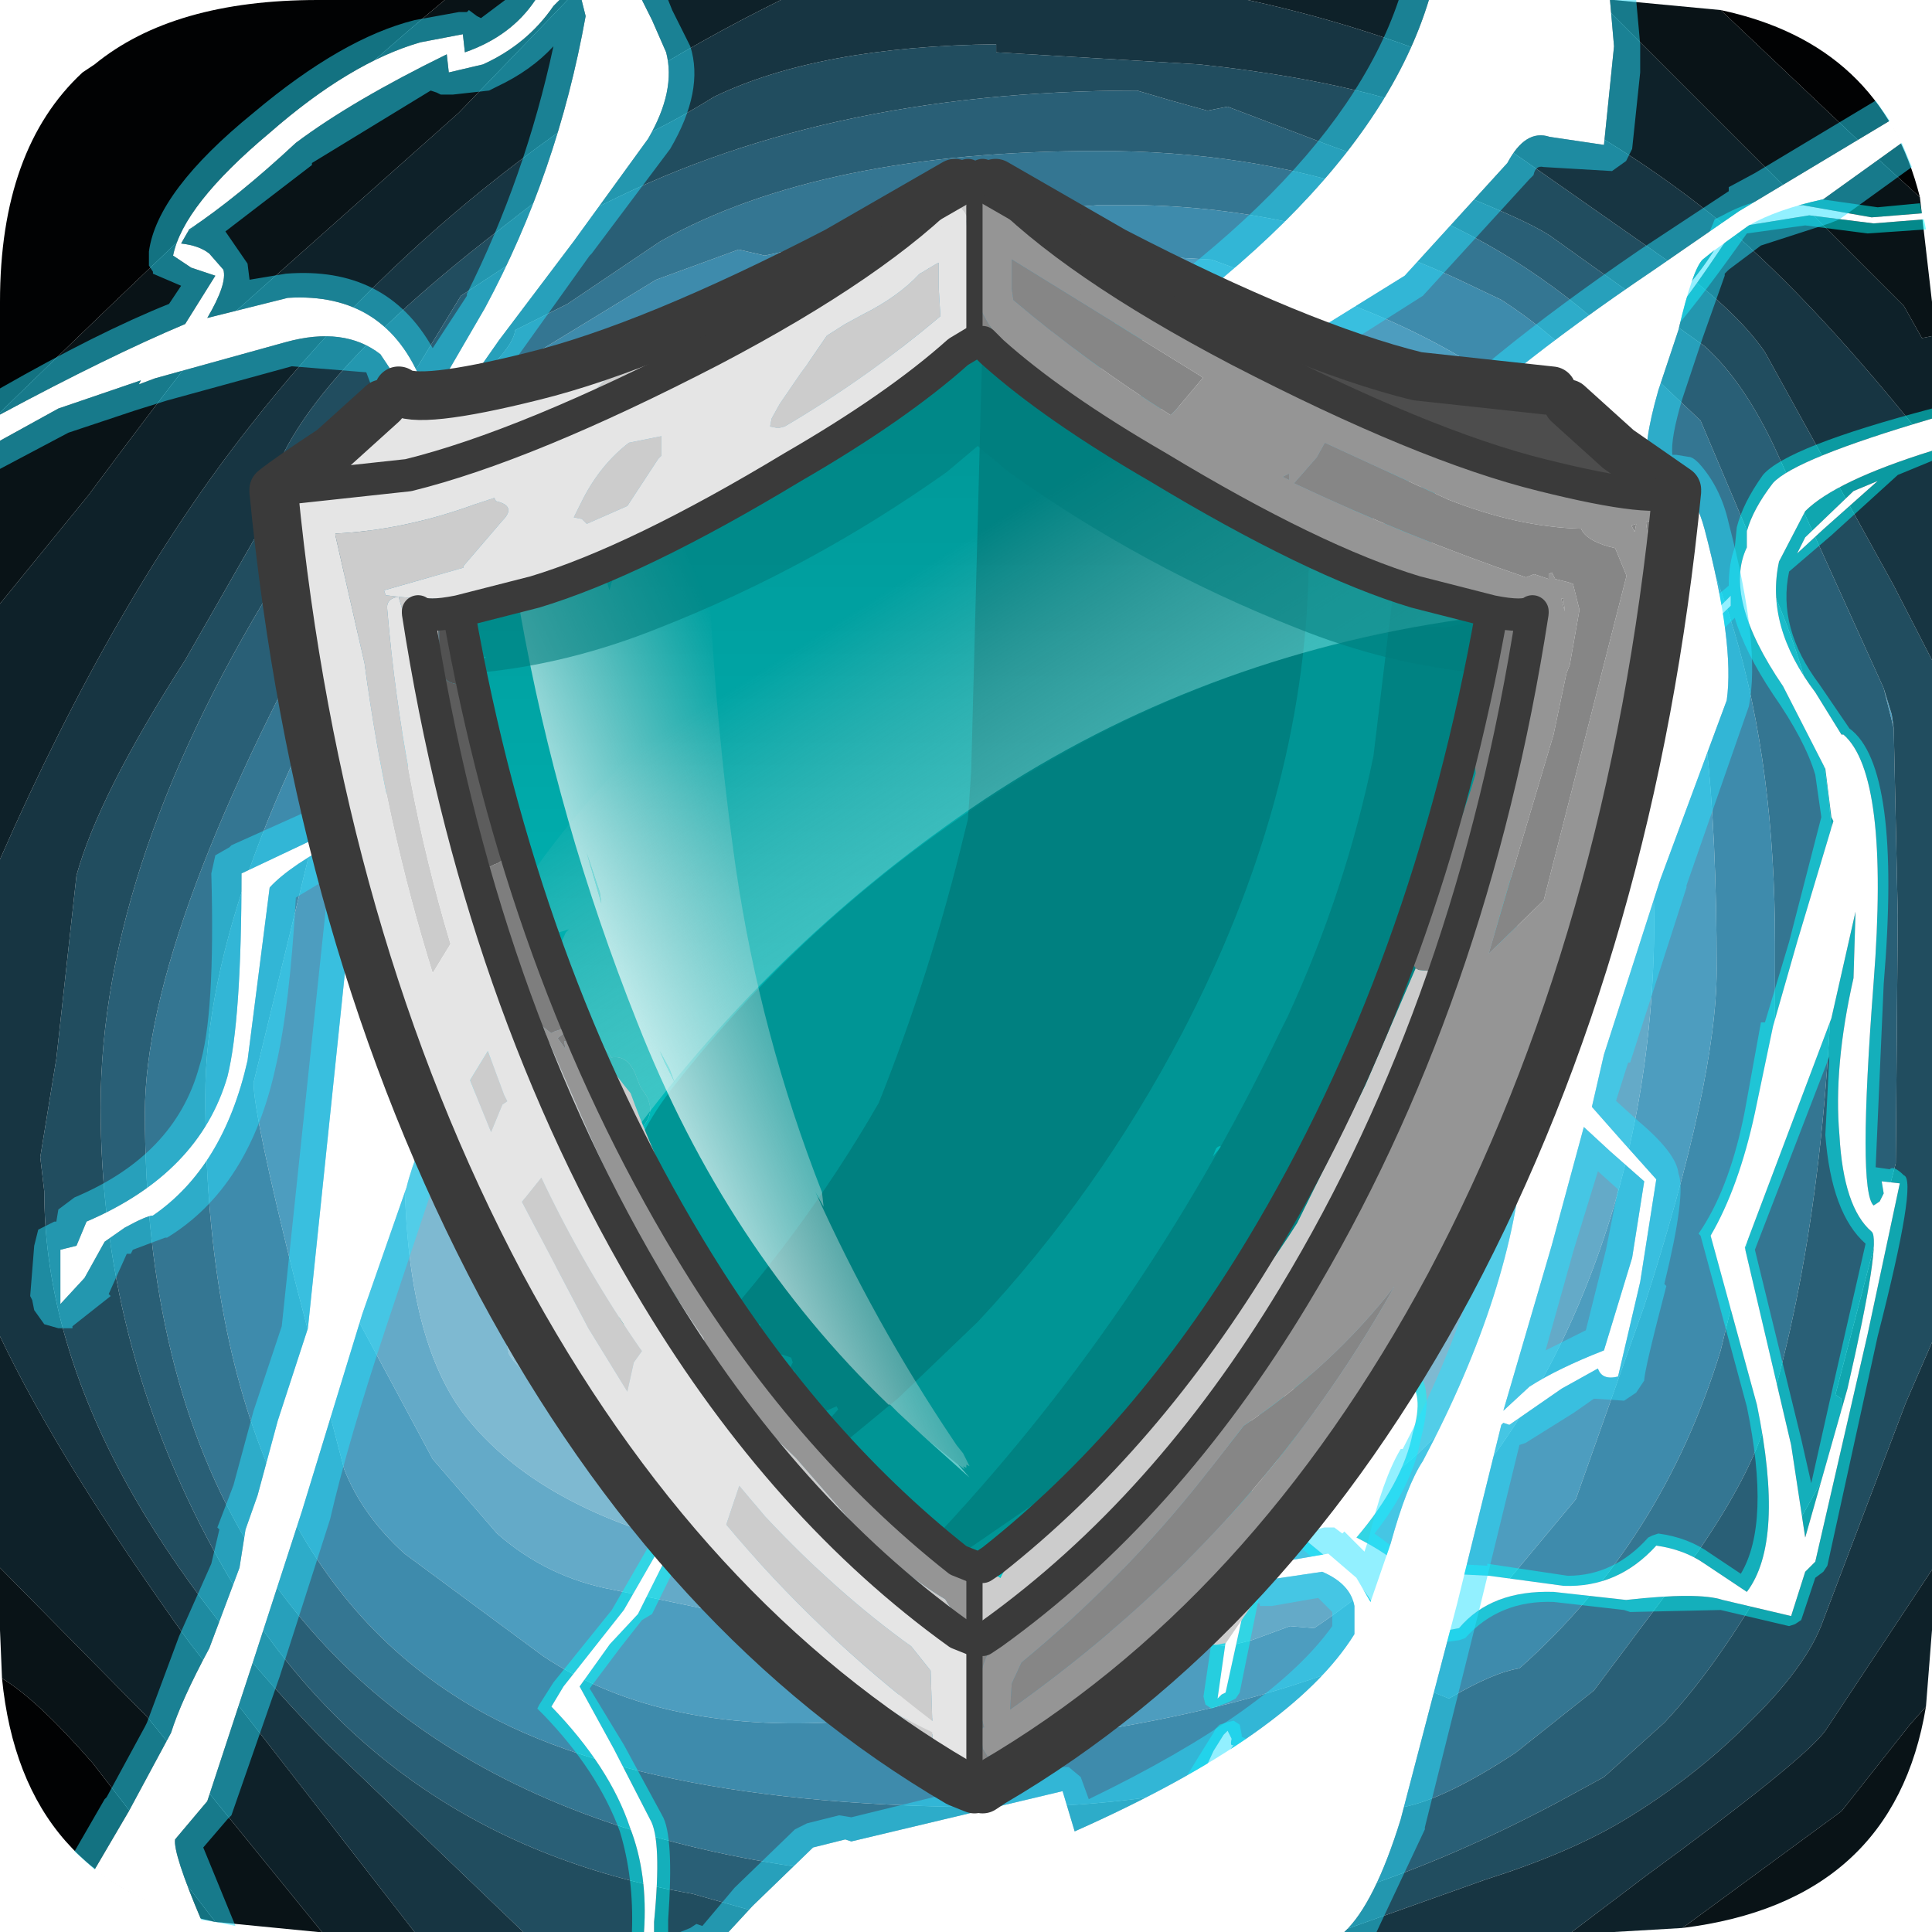 <?xml version="1.0" encoding="UTF-8" standalone="no"?>
<svg xmlns:ffdec="https://www.free-decompiler.com/flash" xmlns:xlink="http://www.w3.org/1999/xlink" ffdec:objectType="frame" height="48.0px" width="48.0px" xmlns="http://www.w3.org/2000/svg">
  <g transform="matrix(1.0, 0.0, 0.0, 1.0, 0.0, 0.0)">
    <filter id="filter0">
      <feColorMatrix in="SourceGraphic" result="filterResult0" type="matrix" values="1.519 -0.192 -0.327 0.0 0.012 -0.249 1.221 0.028 0.0 0.012 0.023 -0.612 1.588 0.0 0.012 0.0 0.0 0.0 1.0 0.0"/>
    </filter>
    <use ffdec:characterId="591" filter="url(#filter0)" height="48.0" transform="matrix(1.0, 0.0, 0.0, 1.0, 0.0, 0.0)" width="48.0" xlink:href="#sprite0"/>
    <use ffdec:characterId="592" height="48.0" transform="matrix(1.0, 0.0, 0.0, 1.0, 0.0, 0.0)" width="48.0" xlink:href="#shape1"/>
    <filter id="filter1">
      <feColorMatrix in="SourceGraphic" result="filterResult1" type="matrix" values="-0.145 3.045 -1.9 0.0 0.137 -0.04 0.302 0.739 0.0 0.137 1.986 -0.071 -0.915 0.0 0.137 0.0 0.0 0.0 1.0 0.0"/>
      <feColorMatrix in="filterResult1" result="filterResult2" type="matrix" values="0 0 0 0 1.0,0 0 0 0 1.0,0 0 0 0 1.0,0 0 0 1 0"/>
      <feConvolveMatrix divisor="16.0" in="filterResult2" kernelMatrix="1 1 1 1 1 1 1 1 1 1 1 1 1 1 1 1" order="4 4" result="filterResult3"/>
      <feComposite in="filterResult1" in2="filterResult3" operator="over" result="filterResult4"/>
    </filter>
    <use ffdec:characterId="594" filter="url(#filter1)" height="51.0" transform="matrix(0.806, 0.0, 0.0, 0.806, 6.196, 3.947)" width="44.75" xlink:href="#sprite1"/>
  </g>
  <defs>
    <g id="sprite0" transform="matrix(1.0, 0.0, 0.0, 1.0, 0.0, 0.0)">
      <use ffdec:characterId="590" height="48.0" transform="matrix(1.0, 0.0, 0.0, 1.0, 0.0, 0.0)" width="48.0" xlink:href="#shape0"/>
    </g>
    <g id="shape0" transform="matrix(1.0, 0.0, 0.0, 1.0, 0.0, 0.0)">
      <path d="M46.8 17.1 L47.0 17.75 47.05 18.1 46.8 17.1" fill="#4f9fc1" fill-rule="evenodd" stroke="none"/>
      <path d="M38.15 23.0 L38.15 24.05 38.0 25.0 38.15 23.0 M36.1 31.45 L36.1 31.55 35.95 31.8 35.95 31.7 36.1 31.45 M26.0 37.6 L23.05 37.8 21.75 37.75 21.95 37.5 26.9 36.7 27.2 36.7 25.9 37.3 26.0 37.6 M13.7 34.8 L12.75 33.8 12.75 33.25 13.7 34.8" fill="#8ec2d7" fill-rule="evenodd" stroke="none"/>
      <path d="M28.95 13.1 L21.8 13.75 24.4 13.05 Q26.45 12.5 28.95 13.1 M18.45 15.25 Q17.05 16.5 16.3 17.5 L15.8 19.05 14.7 21.25 14.45 22.1 Q14.3 22.7 14.3 24.9 14.3 27.35 16.25 30.65 18.0 33.7 20.75 34.95 L24.35 35.05 Q26.5 35.05 28.7 34.05 L30.85 33.0 30.95 33.0 Q27.3 36.25 21.05 36.25 L20.15 36.25 Q15.9 33.7 14.6 32.45 13.3 31.2 12.75 28.6 L12.75 25.0 Q13.75 20.7 15.1 18.45 16.25 16.55 18.45 15.25 M34.8 26.65 Q35.35 24.65 35.5 22.7 L35.5 22.3 35.4 19.6 33.65 15.9 32.3 14.35 33.75 14.9 Q35.05 15.5 35.45 17.7 L35.6 20.9 Q35.6 24.0 34.8 26.65 M29.65 15.15 L29.75 14.9 Q32.2 16.6 33.1 18.55 33.75 20.0 33.75 22.2 L33.6 24.25 Q33.3 26.45 32.6 28.25 30.45 33.9 25.0 33.9 L24.0 33.85 24.15 33.85 Q27.45 33.85 30.4 30.65 33.6 27.25 33.6 22.8 33.6 18.2 30.75 15.9 30.25 15.45 29.65 15.15 M35.95 31.8 L35.9 31.8 35.95 31.7 35.95 31.8 M27.2 36.7 L26.9 36.7 27.85 36.35 27.2 36.7" fill="#afd3e2" fill-rule="evenodd" stroke="none"/>
      <path d="M25.55 16.65 Q26.9 16.65 27.75 17.2 L28.5 17.65 29.6 18.85 Q31.0 20.85 31.0 22.9 L29.95 27.0 Q29.3 28.4 28.35 29.3 L27.25 30.1 Q25.85 30.9 24.05 30.9 20.2 30.9 18.55 27.6 17.65 25.7 17.65 23.6 17.65 21.6 18.05 20.5 20.1 16.65 25.55 16.65" fill="#d8eaf1" fill-rule="evenodd" stroke="none"/>
      <path d="M29.65 15.15 Q30.25 15.45 30.75 15.9 33.6 18.2 33.6 22.8 33.6 27.25 30.4 30.65 27.45 33.85 24.15 33.85 L24.0 33.85 23.7 33.85 22.8 33.85 Q18.1 33.85 16.25 29.6 15.25 27.4 15.25 24.8 15.25 23.2 15.65 21.75 L15.5 21.45 15.5 21.0 Q15.5 18.2 18.35 16.2 21.0 14.25 24.55 14.1 27.5 13.95 29.65 15.15 M25.55 16.65 Q20.1 16.65 18.05 20.5 17.65 21.6 17.65 23.6 17.65 25.7 18.55 27.6 20.2 30.9 24.05 30.9 25.85 30.9 27.25 30.1 L28.35 29.3 Q29.3 28.4 29.95 27.0 L31.0 22.9 Q31.0 20.85 29.6 18.85 L28.5 17.65 27.75 17.2 Q26.9 16.65 25.55 16.65" fill="#c4dfea" fill-rule="evenodd" stroke="none"/>
      <path d="M28.95 13.1 L29.3 13.2 32.3 14.35 33.65 15.9 35.4 19.6 35.5 22.3 35.5 22.7 Q35.35 24.65 34.8 26.65 L33.75 29.25 Q32.6 31.5 30.95 33.0 L30.85 33.0 28.7 34.05 Q26.5 35.05 24.35 35.05 L20.75 34.95 Q18.0 33.7 16.25 30.65 14.3 27.35 14.3 24.9 14.3 22.7 14.45 22.1 L14.7 21.25 15.8 19.05 16.3 17.5 Q17.05 16.5 18.45 15.25 19.9 14.4 21.8 13.75 L28.95 13.1 M24.0 33.85 L25.0 33.9 Q30.45 33.9 32.6 28.25 33.3 26.45 33.6 24.25 L33.75 22.2 Q33.75 20.0 33.1 18.55 32.2 16.6 29.75 14.9 L29.65 15.15 Q27.5 13.95 24.55 14.1 21.0 14.25 18.35 16.2 15.5 18.2 15.5 21.0 L15.5 21.45 15.65 21.75 Q15.25 23.2 15.25 24.8 15.25 27.4 16.25 29.6 18.1 33.85 22.8 33.85 L23.7 33.85 24.0 33.85" fill="#b3d5e3" fill-rule="evenodd" stroke="none"/>
      <path d="M32.3 14.35 L29.3 13.2 28.95 13.1 Q26.45 12.5 24.4 13.05 L21.8 13.75 Q19.9 14.4 18.45 15.25 16.25 16.55 15.1 18.45 13.75 20.7 12.75 25.0 L12.75 28.6 Q13.3 31.2 14.6 32.45 15.9 33.7 20.15 36.25 L21.05 36.25 Q27.3 36.25 30.95 33.0 32.6 31.5 33.75 29.25 L34.8 26.65 Q35.6 24.0 35.6 20.9 L35.45 17.7 Q35.05 15.5 33.75 14.9 L32.3 14.35 M38.15 23.0 L38.0 25.0 36.05 31.3 36.1 31.45 35.95 31.7 35.9 31.8 34.5 33.45 Q31.2 36.9 26.0 37.6 L25.9 37.3 27.2 36.7 27.85 36.35 26.9 36.7 21.95 37.5 21.75 37.75 Q16.6 37.45 13.7 34.8 L12.75 33.25 12.75 33.8 12.65 33.65 11.85 30.1 11.25 27.25 11.35 27.1 Q11.55 20.8 14.55 16.45 18.35 11.0 25.45 11.0 34.0 11.0 36.85 16.55 38.0 18.8 38.15 23.0" fill="#95c5d9" fill-rule="evenodd" stroke="none"/>
      <path d="M38.0 25.0 L38.15 24.05 38.15 23.0 Q38.0 18.8 36.85 16.55 34.0 11.0 25.45 11.0 18.35 11.0 14.55 16.45 11.55 20.8 11.35 27.1 L11.25 27.25 11.85 30.1 12.65 33.65 12.75 33.8 13.7 34.8 Q16.6 37.45 21.75 37.75 L23.05 37.8 26.0 37.6 Q31.2 36.9 34.5 33.45 L35.9 31.8 35.95 31.8 36.1 31.55 36.1 31.45 36.05 31.3 38.0 25.0 M36.95 13.55 Q39.75 16.8 39.75 22.8 39.75 24.35 38.9 27.05 L37.75 31.3 Q36.95 35.8 32.8 37.7 29.7 39.15 24.4 39.15 14.6 39.15 11.5 35.1 10.05 33.15 10.05 28.9 10.05 24.65 11.65 19.6 13.7 13.2 17.05 11.6 31.55 7.3 36.95 13.55" fill="#7eb9d1" fill-rule="evenodd" stroke="none"/>
      <path d="M41.0 19.1 L41.1 22.8 Q41.1 27.8 39.35 32.1 37.2 37.4 32.65 40.45 L32.05 40.4 31.1 40.75 30.5 40.9 28.05 40.6 26.3 40.4 Q23.45 40.4 22.3 40.95 L19.55 40.4 15.25 39.5 Q13.6 39.2 12.35 38.1 L10.75 36.25 8.95 32.9 Q8.6 31.8 8.6 31.35 8.6 30.25 9.7 24.45 L10.75 18.75 Q10.85 17.5 11.95 15.55 L14.05 12.3 Q15.75 9.85 19.0 9.25 25.65 7.9 30.35 8.25 L31.6 8.35 Q32.5 9.0 35.0 10.15 37.5 11.3 38.8 12.7 L39.95 14.55 40.0 14.75 41.0 19.1 M36.95 13.55 Q31.55 7.3 17.05 11.6 13.7 13.2 11.65 19.6 10.05 24.65 10.05 28.9 10.05 33.15 11.5 35.1 14.6 39.15 24.4 39.15 29.7 39.15 32.8 37.7 36.95 35.8 37.75 31.3 L38.9 27.05 Q39.75 24.35 39.75 22.8 39.75 16.8 36.95 13.55" fill="#64aac8" fill-rule="evenodd" stroke="none"/>
      <path d="M41.0 19.1 L40.0 14.75 39.95 14.55 38.8 12.7 Q37.5 11.3 35.0 10.15 32.5 9.0 31.6 8.35 L30.35 8.25 Q25.65 7.9 19.0 9.25 15.75 9.85 14.05 12.3 L11.95 15.55 Q10.85 17.5 10.75 18.75 L9.7 24.45 Q8.6 30.25 8.6 31.35 8.6 31.8 8.95 32.9 L10.75 36.25 12.35 38.1 Q13.6 39.2 15.25 39.5 L19.55 40.4 22.3 40.95 Q23.45 40.4 26.3 40.4 L28.05 40.6 30.5 40.9 31.1 40.75 32.05 40.4 32.65 40.45 Q37.2 37.4 39.35 32.1 41.1 27.8 41.1 22.8 L41.0 19.1 M41.6 14.8 Q42.65 17.4 42.65 24.1 42.65 26.85 40.85 32.45 L39.15 37.25 37.4 39.35 Q33.8 41.9 27.55 42.95 L24.6 43.3 23.85 42.75 Q23.3 42.6 21.3 42.75 16.5 43.15 13.5 41.15 L10.05 38.6 Q9.0 37.65 8.55 36.5 L7.35 31.9 Q6.3 27.7 6.3 26.9 L7.7 21.15 8.65 17.85 9.5 16.45 12.0 12.3 Q16.7 6.25 26.6 6.25 L30.1 6.45 30.65 6.65 Q39.15 8.8 41.6 14.8" fill="#4d9dbf" fill-rule="evenodd" stroke="none"/>
      <path d="M41.6 14.8 Q39.15 8.8 30.65 6.65 L30.1 6.45 26.6 6.25 Q16.7 6.25 12.0 12.3 L9.5 16.45 8.65 17.85 7.7 21.15 6.3 26.9 Q6.3 27.7 7.35 31.9 L8.55 36.5 Q9.0 37.65 10.05 38.6 L13.5 41.15 Q16.5 43.15 21.3 42.75 23.3 42.6 23.85 42.75 L24.6 43.3 27.55 42.95 Q33.8 41.9 37.4 39.35 L39.15 37.25 40.85 32.45 Q42.65 26.85 42.65 24.1 42.65 17.4 41.6 14.8 M44.1 28.0 L42.75 33.55 Q41.3 38.3 37.75 41.45 37.1 41.55 36.0 42.2 L35.5 42.0 Q34.7 42.75 33.0 43.45 29.6 44.9 24.8 44.9 15.5 44.9 11.25 42.1 5.1 38.1 5.1 27.25 5.1 21.9 10.0 13.9 12.1 10.45 13.35 8.75 L16.3 6.95 18.35 6.2 19.0 6.35 21.85 5.75 26.6 5.15 27.25 5.1 27.9 5.1 28.1 5.1 28.3 5.1 28.45 5.1 Q32.5 5.2 36.25 6.95 L37.3 7.45 Q38.85 8.45 40.05 9.9 44.1 14.7 44.1 23.45 L44.1 28.0" fill="#3e8bac" fill-rule="evenodd" stroke="none"/>
      <path d="M42.25 10.45 L43.9 14.35 Q45.55 17.95 45.55 22.0 45.55 29.7 43.9 35.25 43.5 36.65 42.15 38.6 L39.6 42.0 37.65 43.55 Q35.9 44.7 34.85 44.9 L34.3 45.05 Q34.05 44.8 33.65 44.8 L33.0 45.25 26.8 46.25 25.4 46.75 25.2 46.75 25.0 46.75 24.65 46.75 23.05 46.7 Q10.95 46.05 6.25 38.5 3.6 34.2 3.6 27.65 3.6 23.05 8.7 14.0 L10.95 10.2 11.5 9.75 Q12.75 8.7 12.8 8.2 L14.1 7.55 16.4 6.0 Q20.4 3.75 27.3 3.75 34.65 3.75 39.5 7.85 L42.25 10.45 M44.1 28.0 L44.1 23.45 Q44.1 14.7 40.05 9.9 38.85 8.45 37.3 7.45 L36.25 6.95 Q32.5 5.2 28.45 5.1 L28.3 5.1 28.1 5.1 27.9 5.1 27.25 5.1 26.6 5.15 21.85 5.75 19.0 6.35 18.35 6.2 16.3 6.95 13.35 8.75 Q12.1 10.45 10.0 13.9 5.1 21.9 5.1 27.25 5.1 38.1 11.25 42.1 15.5 44.9 24.8 44.9 29.6 44.9 33.0 43.45 34.7 42.75 35.5 42.0 L36.0 42.2 Q37.1 41.55 37.75 41.45 41.3 38.3 42.75 33.55 L44.1 28.0" fill="#347692" fill-rule="evenodd" stroke="none"/>
      <path d="M42.25 10.45 L39.5 7.85 Q34.65 3.75 27.3 3.75 20.4 3.75 16.4 6.0 L14.1 7.55 12.8 8.2 Q12.75 8.7 11.5 9.75 L10.95 10.2 8.7 14.0 Q3.6 23.05 3.6 27.65 3.6 34.2 6.25 38.5 10.95 46.05 23.05 46.7 L24.65 46.75 25.0 46.75 25.2 46.75 25.4 46.75 26.8 46.25 33.0 45.25 33.65 44.8 Q34.05 44.8 34.3 45.05 L34.85 44.9 Q35.9 44.7 37.65 43.55 L39.6 42.0 42.15 38.6 Q43.5 36.65 43.9 35.25 45.55 29.7 45.55 22.0 45.55 17.95 43.9 14.35 L42.25 10.45 M22.15 48.0 L22.1 47.95 19.15 47.6 17.2 47.05 Q9.15 45.65 5.3 38.5 2.5 33.35 2.5 27.5 2.5 21.35 7.1 14.05 L10.2 9.4 11.45 7.35 14.65 5.25 Q20.35 2.25 28.25 2.25 L29.1 2.5 30.0 2.75 30.5 2.65 33.0 3.6 Q37.5 5.2 38.5 5.85 L42.35 8.6 Q43.35 9.5 44.15 11.25 L46.8 17.1 47.05 18.1 47.15 22.75 47.1 28.9 45.6 34.65 45.75 34.75 45.75 35.3 45.65 36.1 44.3 38.5 Q42.85 41.2 41.35 42.8 L39.85 44.15 38.75 44.75 Q33.6 47.5 28.95 48.0 L22.15 48.0 M21.5 47.5 L21.75 47.5 21.5 47.4 21.5 47.5" fill="#295f76" fill-rule="evenodd" stroke="none"/>
      <path d="M46.8 17.1 L44.15 11.25 Q43.35 9.5 42.35 8.6 L38.5 5.85 Q37.5 5.2 33.0 3.6 L30.5 2.65 30.0 2.75 29.1 2.5 28.25 2.25 Q20.35 2.25 14.65 5.25 L11.45 7.35 10.2 9.4 7.1 14.05 Q2.5 21.35 2.5 27.5 2.5 33.35 5.3 38.5 9.15 45.65 17.2 47.05 L19.15 47.6 22.1 47.95 22.15 48.0 13.0 48.0 8.1 43.3 Q1.1 36.15 1.1 29.6 L1.0 28.75 1.4 26.3 1.9 21.75 Q2.45 19.75 4.6 16.4 L6.6 12.9 Q6.6 10.2 12.35 5.75 L15.05 3.65 Q15.8 3.6 17.75 2.4 20.35 1.15 24.75 1.1 L24.75 1.3 29.8 1.6 Q35.35 2.2 37.75 3.9 L41.25 6.35 Q43.1 7.65 43.85 8.75 L47.05 14.55 48.0 16.4 48.0 33.35 47.35 34.85 45.3 40.25 Q44.9 41.4 43.4 42.85 42.05 44.2 40.3 45.25 38.95 46.05 36.9 46.7 L33.25 48.0 28.95 48.0 Q33.6 47.5 38.75 44.75 L39.85 44.15 41.35 42.8 Q42.85 41.2 44.3 38.5 L45.65 36.1 45.75 35.3 45.75 34.75 45.6 34.65 47.1 28.9 47.15 22.75 47.05 18.1 47.0 17.75 46.8 17.1 M21.5 47.5 L21.5 47.4 21.75 47.5 21.5 47.5" fill="#214d5f" fill-rule="evenodd" stroke="none"/>
      <path d="M33.25 48.0 L36.9 46.7 Q38.95 46.05 40.3 45.25 42.05 44.2 43.4 42.85 44.9 41.4 45.3 40.25 L47.35 34.85 48.0 33.35 48.0 39.0 45.35 43.0 Q44.8 43.75 40.9 46.6 L39.05 48.0 33.25 48.0 M48.0 16.4 L47.05 14.55 43.85 8.75 Q43.1 7.65 41.25 6.35 L37.75 3.9 Q35.35 2.2 29.8 1.6 L24.75 1.3 24.75 1.1 Q20.35 1.15 17.75 2.4 15.8 3.6 15.05 3.65 L12.35 5.75 Q6.6 10.2 6.6 12.9 L4.6 16.4 Q2.45 19.75 1.9 21.75 L1.4 26.3 1.0 28.75 1.1 29.6 Q1.1 36.15 8.1 43.3 L13.0 48.0 10.3 48.0 4.7 40.8 Q1.5 36.35 0.0 33.2 L0.0 21.35 Q2.85 14.85 6.2 10.6 11.4 3.95 19.4 0.0 L31.0 0.0 Q37.9 1.5 42.85 5.6 45.15 7.55 48.0 11.15 L48.0 16.4" fill="#173542" fill-rule="evenodd" stroke="none"/>
      <path d="M39.7 0.0 L47.3 7.6 47.75 8.4 48.0 8.35 48.0 11.15 Q45.15 7.55 42.85 5.6 37.9 1.5 31.0 0.0 L39.7 0.0 M19.4 0.0 Q11.4 3.95 6.2 10.6 2.85 14.85 0.0 21.35 L0.0 15.0 2.2 12.3 Q5.1 8.4 5.5 8.05 L11.4 2.8 14.1 0.0 19.4 0.0 M0.0 33.2 Q1.5 36.35 4.7 40.8 L10.3 48.0 8.0 48.0 3.65 42.65 0.0 38.95 0.0 33.2 M48.0 39.0 L48.0 40.5 47.85 42.4 47.45 42.85 45.75 45.0 41.8 47.9 40.1 48.0 39.05 48.0 40.9 46.6 Q44.8 43.75 45.35 43.0 L48.0 39.0" fill="#0e2129" fill-rule="evenodd" stroke="none"/>
      <path d="M42.75 0.25 L46.55 3.85 47.7 4.9 48.0 7.5 48.0 8.35 47.75 8.4 47.3 7.6 39.7 0.0 40.1 0.0 42.75 0.25 M41.8 47.9 L45.75 45.0 47.45 42.85 47.85 42.4 Q47.05 47.25 41.8 47.9 M14.1 0.0 L11.4 2.8 5.5 8.05 Q5.1 8.4 2.2 12.3 L0.0 15.0 0.0 10.25 Q7.6 2.85 11.05 0.0 L14.1 0.0 M0.05 41.7 L0.0 40.5 0.0 38.95 3.65 42.65 8.0 48.0 7.9 48.0 5.35 47.75 2.3 43.8 Q0.9 42.2 0.05 41.7" fill="#091317" fill-rule="evenodd" stroke="none"/>
      <path d="M47.7 4.9 L46.55 3.85 42.75 0.25 Q46.75 1.1 47.7 4.9 M11.05 0.0 Q7.6 2.85 0.0 10.25 L0.0 7.5 Q0.0 3.7 2.05 1.8 L2.35 1.6 Q4.3 0.0 7.9 0.0 L11.05 0.0 M0.05 41.7 Q0.9 42.2 2.3 43.8 L5.35 47.75 Q0.55 46.75 0.05 41.7" fill="#010203" fill-rule="evenodd" stroke="none"/>
    </g>
    <g id="shape1" transform="matrix(1.0, 0.0, 0.0, 1.0, 0.0, 0.0)">
      <path d="M47.8 5.45 L47.85 5.7 46.4 5.8 44.85 5.6 43.4 5.8 Q41.25 8.85 40.4 9.35 L40.25 9.4 Q39.75 9.5 39.2 10.1 36.95 12.35 35.05 13.2 L34.85 13.3 34.7 13.15 34.65 13.0 34.75 12.7 34.85 12.55 39.0 9.5 Q42.0 7.1 42.6 5.45 L42.7 5.4 42.8 5.35 Q43.8 4.8 44.9 4.9 L46.65 5.15 47.7 5.05 47.75 5.3 46.5 5.4 44.8 5.1 Q43.85 5.05 42.95 5.5 42.3 7.2 39.2 9.65 L35.1 12.7 35.0 13.0 Q36.75 12.2 38.95 10.05 39.65 9.3 40.25 9.2 41.1 8.7 43.1 5.65 L44.95 5.35 46.55 5.55 47.8 5.45 M48.0 11.2 L48.0 11.45 47.15 11.8 45.5 13.3 44.45 14.2 Q44.15 15.6 45.2 17.0 L45.95 18.1 Q47.25 19.05 46.8 24.45 L46.6 29.0 46.95 29.05 Q47.05 28.95 47.3 29.2 47.65 29.3 46.65 33.2 L45.4 38.9 45.3 39.05 45.1 39.2 44.75 40.25 44.6 40.35 44.45 40.4 42.75 40.0 40.5 40.05 40.35 40.0 38.6 39.8 Q37.25 39.75 36.4 40.7 L36.25 40.75 34.45 41.0 34.3 41.0 34.1 40.9 34.1 40.8 Q34.1 40.15 33.5 39.5 L32.15 38.3 32.1 38.15 32.15 37.95 33.4 36.5 33.65 35.65 33.75 33.8 33.8 33.65 33.95 33.6 34.05 33.55 34.05 33.5 34.25 33.4 35.15 34.05 Q35.65 34.4 35.3 35.75 35.1 36.9 34.15 38.1 L35.1 38.8 36.95 38.9 36.95 38.85 38.95 39.15 Q40.1 39.15 40.95 38.2 L41.05 38.15 41.2 38.1 Q41.95 38.2 42.5 38.6 L43.25 39.1 Q44.0 37.85 43.4 34.95 L42.25 30.7 42.2 30.65 42.3 30.5 Q43.0 29.4 43.35 27.6 L43.75 25.4 43.85 25.4 44.45 23.4 45.25 20.3 45.1 19.25 Q44.85 18.4 44.05 17.25 43.35 16.2 43.1 15.35 40.25 18.1 36.15 24.55 L35.9 24.6 35.7 24.65 Q35.25 24.6 36.2 22.85 L37.15 21.0 Q37.65 20.1 39.85 17.7 L39.9 17.65 42.6 14.85 42.95 14.55 Q42.95 14.0 43.1 13.6 L43.15 13.1 Q43.3 12.5 43.8 11.8 44.4 11.1 48.0 10.15 L48.0 10.4 Q44.6 11.4 44.05 12.0 43.55 12.65 43.4 13.2 L43.4 13.6 Q42.8 14.85 44.3 17.05 L45.35 19.1 45.5 20.3 45.55 20.4 44.65 23.4 44.05 25.5 43.6 27.65 Q43.2 29.5 42.5 30.7 L43.65 34.9 Q44.35 38.3 43.4 39.55 L42.35 38.85 Q41.85 38.5 41.15 38.4 40.2 39.45 38.85 39.4 L37.0 39.15 34.95 39.05 Q34.5 38.6 33.7 38.2 34.85 36.85 35.1 35.6 35.4 34.6 34.95 34.25 L34.3 33.75 34.0 33.8 34.0 35.65 33.6 36.6 32.3 38.15 33.7 39.3 Q34.35 40.0 34.4 40.8 L36.25 40.45 Q37.05 39.5 38.6 39.55 L40.4 39.75 Q42.2 39.55 42.8 39.75 L44.5 40.15 44.85 39.05 45.1 38.8 46.4 33.15 47.2 29.4 46.75 29.35 46.8 29.65 46.7 29.85 46.55 29.95 Q46.15 29.6 46.55 24.4 46.95 19.25 45.8 18.25 L45.75 18.25 45.1 17.2 Q43.85 15.55 44.2 13.95 L44.85 12.7 Q45.6 11.95 48.0 11.2 M46.05 12.2 L44.85 13.35 44.65 13.75 45.3 13.15 46.65 11.95 46.05 12.2 M43.0 14.8 L42.85 14.95 40.1 17.7 Q37.95 20.15 37.45 21.05 L36.4 22.9 35.8 24.4 Q40.1 17.8 43.0 15.05 L43.0 14.8 M46.1 22.65 L46.05 24.3 Q45.55 26.5 45.7 28.2 45.8 30.0 46.5 30.6 46.75 30.8 45.9 34.5 L44.85 38.2 44.5 35.9 43.35 31.0 45.5 25.3 46.1 22.65 M45.45 26.25 L43.6 31.05 44.75 35.75 45.0 36.85 45.55 34.4 46.35 30.9 Q45.5 30.15 45.35 28.2 L45.45 26.25 M16.0 48.0 L15.7 48.0 Q15.75 46.65 15.4 45.5 14.85 44.0 13.5 42.6 L13.35 42.45 13.4 42.35 13.75 41.8 15.2 40.0 17.25 36.45 17.2 35.95 17.15 35.85 17.4 35.25 17.5 35.1 17.7 35.1 17.9 34.8 18.0 34.75 18.3 34.5 18.5 34.35 18.7 34.4 19.05 34.45 19.1 34.6 19.15 34.7 19.0 34.85 18.85 35.25 18.85 35.3 18.25 35.7 18.2 35.8 17.85 36.75 16.2 40.1 15.95 40.25 15.4 40.95 14.65 41.95 15.5 43.35 16.45 45.1 Q16.75 45.6 16.6 47.7 L16.6 48.0 16.25 48.0 16.25 47.75 Q16.45 45.7 16.15 45.2 L15.25 43.45 14.4 41.9 15.15 40.85 15.85 40.1 17.55 36.7 17.95 35.75 17.7 35.55 Q18.25 35.55 18.6 35.2 L18.9 34.7 18.55 34.6 18.2 34.9 17.7 35.55 17.6 35.3 17.5 35.85 17.6 36.35 15.5 40.0 14.0 41.9 13.7 42.4 Q15.15 43.9 15.65 45.4 16.1 46.55 16.0 48.0 M34.2 28.15 L33.5 30.05 33.0 32.1 32.55 33.0 Q32.0 33.9 32.15 34.05 30.95 37.15 30.7 39.05 L30.25 42.2 30.35 42.1 30.45 42.05 31.25 38.4 32.3 33.85 33.5 30.85 34.15 28.55 34.3 28.05 34.2 28.15 M22.7 48.0 L21.9 48.0 22.75 47.65 Q26.5 46.25 29.5 44.25 L29.5 44.1 29.9 43.45 30.15 43.05 30.2 42.95 30.3 42.85 30.45 42.8 30.65 42.75 30.8 42.85 30.85 43.1 30.85 43.15 30.95 43.2 30.95 43.4 30.5 44.05 30.5 44.0 30.1 44.25 30.15 44.35 30.05 44.5 Q28.8 45.65 26.35 46.85 L23.8 48.0 23.25 48.0 26.2 46.65 Q28.65 45.5 29.8 44.4 26.65 46.4 22.8 47.95 L22.7 48.0 M34.6 27.85 Q34.8 28.0 34.5 28.55 L33.75 30.85 32.65 33.85 31.55 38.35 30.8 42.05 30.7 42.2 30.5 42.3 30.1 42.45 29.95 42.35 29.9 42.15 30.35 39.1 Q30.65 37.25 31.8 34.05 L32.2 33.0 32.65 32.05 33.15 30.05 33.9 28.15 34.05 28.05 34.15 28.0 34.35 27.85 34.6 27.85 M29.85 44.15 L30.25 43.95 30.65 43.35 Q30.55 43.4 30.6 43.2 L30.5 43.0 30.4 43.1 30.15 43.5 29.85 44.15" fill="#00ffff" fill-opacity="0.502" fill-rule="evenodd" stroke="none"/>
      <path d="M47.75 5.3 L47.8 5.45 46.55 5.55 44.95 5.35 43.1 5.65 Q41.1 8.7 40.25 9.2 39.65 9.3 38.95 10.05 36.75 12.2 35.0 13.0 L35.1 12.7 39.2 9.65 Q42.3 7.2 42.95 5.5 43.85 5.05 44.8 5.1 L46.5 5.4 47.75 5.3 M48.0 10.4 L48.0 11.2 Q45.6 11.95 44.85 12.7 L44.2 13.95 Q43.85 15.55 45.1 17.2 L45.75 18.25 45.8 18.25 Q46.95 19.25 46.55 24.4 46.15 29.6 46.55 29.95 L46.7 29.85 46.8 29.65 46.75 29.35 47.2 29.4 46.4 33.15 45.1 38.8 44.85 39.05 44.5 40.15 42.8 39.75 Q42.2 39.55 40.4 39.75 L38.6 39.55 Q37.05 39.5 36.25 40.45 L34.4 40.8 Q34.35 40.0 33.7 39.3 L32.3 38.15 33.6 36.6 34.0 35.65 34.0 33.8 34.3 33.75 34.95 34.25 Q35.4 34.6 35.1 35.6 34.85 36.85 33.7 38.2 34.5 38.6 34.95 39.05 L37.0 39.15 38.85 39.4 Q40.2 39.45 41.15 38.4 41.85 38.5 42.35 38.85 L43.4 39.55 Q44.35 38.3 43.65 34.9 L42.5 30.7 Q43.2 29.5 43.6 27.65 L44.05 25.5 44.65 23.4 45.55 20.4 45.5 20.3 45.35 19.1 44.3 17.05 Q42.8 14.85 43.4 13.6 L43.4 13.2 Q43.55 12.65 44.05 12.0 44.6 11.4 48.0 10.4 M43.0 14.8 L43.0 15.05 Q40.1 17.8 35.8 24.4 L36.4 22.9 37.45 21.05 Q37.95 20.15 40.1 17.7 L42.85 14.95 43.0 14.8 M46.05 12.2 L46.65 11.95 45.3 13.15 44.65 13.75 44.85 13.35 46.05 12.2 M46.1 22.65 L45.5 25.3 43.35 31.0 44.5 35.9 44.85 38.2 45.9 34.5 Q46.75 30.8 46.5 30.6 45.8 30.0 45.7 28.2 45.55 26.5 46.05 24.3 L46.1 22.65 M16.0 48.0 Q16.1 46.55 15.65 45.4 15.15 43.9 13.7 42.4 L14.0 41.9 15.5 40.0 17.6 36.35 17.5 35.85 17.6 35.3 17.7 35.55 18.2 34.9 18.55 34.6 18.9 34.7 18.6 35.2 Q18.25 35.55 17.7 35.55 L17.95 35.75 17.55 36.7 15.85 40.1 15.15 40.85 14.4 41.9 15.25 43.45 16.15 45.2 Q16.45 45.7 16.25 47.75 L16.25 48.0 16.0 48.0 M34.2 28.15 L34.3 28.05 34.15 28.55 33.5 30.85 32.3 33.85 31.25 38.4 30.45 42.05 30.35 42.1 30.25 42.2 30.7 39.05 Q30.95 37.15 32.15 34.05 32.0 33.9 32.55 33.0 L33.0 32.1 33.5 30.05 34.2 28.15 M22.7 48.0 L22.8 47.95 Q26.65 46.4 29.8 44.4 28.65 45.5 26.2 46.65 L23.25 48.0 22.7 48.0 M29.85 44.15 L30.15 43.5 30.4 43.1 30.5 43.0 30.6 43.2 Q30.55 43.4 30.65 43.35 L30.25 43.95 29.85 44.15" fill="#ffffff" fill-rule="evenodd" stroke="none"/>
      <path d="M18.1 48.0 L18.7 47.35 20.2 45.9 21.0 45.7 21.15 45.75 26.4 44.5 26.7 45.5 Q32.1 43.1 33.65 40.6 L33.65 39.9 Q33.55 39.35 32.85 39.05 L31.5 39.25 31.3 39.2 31.1 38.85 31.1 36.35 Q31.1 34.0 30.6 32.05 L30.0 30.15 29.0 27.6 28.45 25.35 Q28.05 23.8 27.25 23.15 L31.15 16.65 Q33.2 13.55 35.6 11.4 L35.45 11.4 35.25 11.4 Q37.1 9.4 41.1 6.7 L43.2 5.25 43.95 4.8 46.95 3.0 47.25 3.55 45.3 4.95 Q44.15 5.2 43.45 5.6 L42.55 6.25 42.3 6.45 Q42.05 6.7 41.7 8.2 L41.2 9.7 Q40.8 11.1 40.95 11.55 L41.15 11.95 41.25 11.95 41.75 11.95 Q42.15 12.4 42.35 13.15 43.1 16.0 42.9 17.4 L41.25 21.85 39.85 26.2 39.55 27.5 40.3 28.35 41.15 29.3 40.75 31.85 40.2 34.2 Q39.8 34.3 39.7 34.0 L38.8 34.5 37.5 35.4 37.35 35.35 37.3 35.4 36.2 39.85 34.8 45.2 Q34.15 47.3 33.4 48.0 L18.1 48.0 M5.0 47.7 Q3.45 47.3 2.35 46.45 L3.2 45.0 4.25 43.05 Q4.5 42.25 5.2 40.95 L5.95 38.95 6.1 38.0 6.4 37.15 6.9 35.3 7.65 33.0 8.8 21.95 8.75 21.5 8.7 21.1 8.7 20.75 8.55 20.8 Q7.2 21.5 6.7 22.05 L6.15 26.35 Q5.55 29.0 3.8 30.2 3.65 30.2 3.1 30.5 L2.6 30.85 2.1 31.75 1.5 32.4 1.5 32.1 1.5 31.05 1.9 30.95 2.15 30.35 Q4.95 29.15 5.65 26.75 6.0 25.35 6.0 21.7 L8.75 20.4 8.85 20.2 9.05 20.2 9.7 19.65 10.6 18.45 11.8 16.25 12.7 15.6 13.6 14.95 Q13.95 14.6 14.35 14.8 L15.2 15.0 16.9 14.35 18.55 13.35 20.2 12.85 21.65 12.35 24.25 10.95 24.5 10.9 Q33.8 5.6 35.5 0.0 L40.0 0.0 40.1 1.15 39.85 3.6 38.5 3.4 Q37.9 3.2 37.45 4.05 L34.9 6.85 32.4 8.4 30.05 9.35 28.65 10.75 Q26.95 12.75 26.5 16.8 25.4 17.95 21.05 20.95 16.7 23.9 16.25 23.8 L14.15 22.85 13.35 22.95 Q10.55 27.65 10.1 29.5 L9.0 32.65 7.5 37.55 6.25 41.4 5.15 44.75 4.35 45.7 Q4.3 46.05 5.0 47.7 M40.85 29.35 L40.0 28.6 39.35 28.0 38.55 30.95 37.35 35.05 38.0 34.45 Q38.7 34.0 39.85 33.55 L40.55 31.25 40.85 29.35 M26.2 10.45 Q25.75 10.75 25.25 11.1 23.0 12.45 21.8 12.8 L19.35 14.7 Q17.0 16.75 13.65 22.45 L14.15 22.4 Q14.45 22.4 15.2 22.75 L16.25 23.15 Q16.95 23.2 21.3 20.25 25.45 17.45 26.2 16.65 L26.1 16.35 26.1 15.65 Q26.5 12.1 29.6 9.45 L26.2 10.45 M35.6 12.85 L35.7 11.75 Q33.35 13.85 31.4 16.7 L27.45 22.95 Q28.3 23.45 28.65 24.9 L29.25 27.35 30.25 30.0 30.9 31.95 31.3 35.25 31.5 38.75 31.55 38.85 33.0 38.6 33.7 39.2 34.05 39.8 34.55 38.35 Q34.95 36.9 35.35 36.3 37.6 32.05 37.85 28.5 L37.8 24.9 37.6 21.3 35.65 14.7 Q35.5 14.05 35.6 12.85 M15.95 0.0 L16.2 0.5 16.55 1.3 Q16.8 2.25 16.1 3.45 L14.25 6.0 12.4 8.45 11.0 10.45 11.05 10.8 11.0 11.1 10.9 10.9 10.9 11.2 10.7 11.3 9.85 9.4 9.45 8.8 Q8.55 8.1 7.1 8.5 L3.85 9.4 3.45 9.55 3.5 9.45 1.45 10.15 0.0 10.95 0.0 10.3 Q2.7 8.85 4.6 8.05 L5.35 6.85 4.75 6.65 4.3 6.35 Q4.55 5.1 6.7 3.3 8.7 1.55 10.45 1.05 L11.5 0.85 11.55 1.3 Q12.7 0.9 13.3 0.0 L13.9 0.0 13.75 0.15 Q13.1 1.1 12.0 1.6 L11.15 1.8 11.1 1.35 Q8.75 2.5 7.35 3.55 5.9 4.9 4.7 5.7 L4.5 6.05 Q4.95 6.1 5.2 6.3 L5.55 6.7 Q5.65 7.05 5.15 7.9 L7.15 7.4 Q9.6 7.25 10.5 9.55 L10.8 9.8 12.05 7.65 Q13.85 4.3 14.55 0.4 L14.45 0.0 15.95 0.0" fill="#ffffff" fill-rule="evenodd" stroke="none"/>
      <path d="M18.1 48.0 L16.9 48.0 17.15 47.9 17.3 47.8 17.45 47.85 18.25 46.9 19.75 45.45 20.05 45.3 20.85 45.1 21.15 45.15 26.25 43.9 26.55 43.9 26.85 44.15 27.05 44.7 Q31.6 42.5 33.1 40.4 L33.1 40.05 32.75 39.7 31.6 39.9 31.3 39.9 31.3 39.85 31.1 39.75 31.05 39.75 31.0 39.7 Q30.65 39.65 30.5 39.0 L30.55 39.05 Q30.45 38.85 30.5 36.35 L30.55 36.3 Q30.5 34.05 30.0 32.2 L29.4 30.35 28.45 27.8 Q28.2 27.25 27.9 25.5 L27.9 25.45 Q27.6 24.25 26.9 23.7 L26.65 23.35 Q26.6 23.15 26.7 22.9 L30.6 16.3 30.7 16.3 Q32.55 13.5 34.65 11.5 L34.65 11.45 Q34.65 11.2 34.8 11.05 36.65 9.0 40.75 6.2 L42.95 4.75 42.95 4.65 43.6 4.3 46.6 2.5 46.95 3.0 43.95 4.8 43.2 5.25 41.1 6.7 Q37.1 9.4 35.25 11.4 L35.45 11.4 35.6 11.4 Q33.2 13.55 31.15 16.65 L27.25 23.15 Q28.05 23.8 28.45 25.35 L29.0 27.6 30.0 30.15 30.6 32.05 Q31.1 34.0 31.1 36.35 L31.1 38.85 31.3 39.2 31.5 39.25 32.85 39.05 Q33.55 39.35 33.65 39.9 L33.65 40.6 Q32.1 43.1 26.7 45.5 L26.4 44.5 21.15 45.75 21.0 45.7 20.2 45.9 18.7 47.35 18.1 48.0 M47.25 3.55 L47.5 4.15 45.7 5.45 45.45 5.55 43.75 6.1 42.95 6.7 42.85 6.8 42.85 6.85 42.3 8.4 41.8 9.9 Q41.5 10.9 41.55 11.3 L41.65 11.3 41.95 11.35 Q42.05 11.35 42.2 11.5 42.75 12.1 42.95 13.0 43.75 16.05 43.45 17.55 L41.9 22.0 41.9 22.05 40.5 26.4 40.45 26.4 40.15 27.35 40.7 27.85 Q41.65 28.65 41.7 29.15 41.9 29.65 41.35 31.9 L41.4 31.95 Q40.85 34.05 40.85 34.3 L40.65 34.6 40.35 34.8 39.6 34.75 39.1 35.1 37.9 35.85 37.75 35.9 36.75 40.0 35.4 45.4 35.4 45.45 34.2 48.0 33.4 48.0 Q34.15 47.3 34.8 45.2 L36.2 39.85 37.3 35.4 37.35 35.35 37.5 35.4 38.8 34.5 39.7 34.0 Q39.8 34.3 40.2 34.2 L40.75 31.85 41.15 29.3 40.3 28.35 39.55 27.5 39.85 26.2 41.25 21.85 42.9 17.4 Q43.1 16.0 42.35 13.15 42.15 12.4 41.75 11.95 L41.25 11.95 41.15 11.95 40.95 11.55 Q40.8 11.1 41.2 9.7 L41.7 8.2 Q42.05 6.7 42.3 6.45 L42.55 6.25 43.45 5.6 Q44.15 5.2 45.3 4.95 L47.25 3.55 M40.0 0.0 L40.1 0.0 40.65 0.0 40.75 1.1 40.75 1.8 40.55 3.7 40.4 4.0 40.05 4.25 38.35 4.15 Q38.15 4.1 38.1 4.35 L38.0 4.45 35.35 7.35 32.75 9.0 30.35 10.0 29.25 11.2 29.15 11.25 Q27.65 13.1 27.2 16.85 L27.05 17.25 21.45 21.5 Q16.75 24.75 16.1 24.5 L15.95 24.45 14.0 23.55 13.8 23.55 Q11.25 27.95 10.7 29.65 L9.6 32.95 Q8.65 35.8 8.2 37.75 L6.95 41.65 5.75 45.1 5.65 45.2 5.05 45.9 5.85 47.85 5.35 47.75 5.0 47.7 Q4.3 46.05 4.35 45.7 L5.15 44.75 6.25 41.4 7.5 37.55 9.0 32.65 10.1 29.5 Q10.55 27.65 13.35 22.95 L14.15 22.85 16.25 23.8 Q16.7 23.9 21.05 20.95 25.4 17.95 26.5 16.8 26.95 12.75 28.65 10.75 L30.05 9.35 32.4 8.4 34.9 6.85 37.45 4.05 Q37.9 3.2 38.5 3.4 L39.85 3.6 40.1 1.15 40.0 0.0 M2.35 46.45 L1.85 46.0 2.6 44.7 2.65 44.65 3.6 42.9 3.65 42.8 4.45 40.65 5.25 38.85 5.45 38.0 5.4 37.95 5.8 36.9 6.3 35.05 7.0 32.95 8.15 22.05 8.1 21.85 7.35 22.3 Q7.2 25.0 6.85 26.5 6.2 29.5 4.15 30.75 L4.1 30.75 3.3 31.05 3.25 31.15 3.15 31.15 2.7 32.15 2.75 32.2 1.8 32.95 1.8 33.0 1.45 33.0 1.1 32.9 0.85 32.55 0.8 32.3 0.75 32.2 0.85 30.95 0.95 30.55 1.35 30.35 1.4 30.35 1.45 30.05 1.85 29.75 Q4.35 28.7 4.95 26.5 5.35 25.25 5.25 21.7 L5.35 21.25 5.7 21.05 5.75 21.0 8.2 19.9 8.3 19.7 8.8 19.5 8.85 19.55 9.2 19.2 10.0 18.15 11.2 16.0 11.25 15.9 12.25 15.05 12.3 15.0 13.1 14.3 Q13.75 13.9 14.55 14.05 L14.6 14.05 15.25 14.25 16.5 13.7 18.35 12.65 20.05 12.2 20.0 12.15 21.25 11.8 23.95 10.3 24.2 10.2 Q33.0 5.2 34.75 0.0 L35.5 0.0 Q33.8 5.6 24.5 10.9 L24.25 10.95 21.65 12.35 20.2 12.85 18.55 13.35 16.9 14.35 15.2 15.0 14.35 14.8 Q13.95 14.6 13.6 14.95 L12.7 15.6 11.8 16.25 10.6 18.45 9.7 19.65 9.05 20.2 8.85 20.2 8.75 20.4 6.0 21.7 Q6.0 25.35 5.65 26.75 4.95 29.15 2.15 30.35 L1.9 30.95 1.5 31.05 1.5 32.1 1.5 32.4 2.1 31.75 2.6 30.85 3.1 30.5 Q3.65 30.2 3.8 30.2 5.55 29.0 6.15 26.35 L6.7 22.05 Q7.2 21.5 8.55 20.8 L8.7 20.75 8.7 21.1 8.75 21.5 8.8 21.95 7.65 33.0 6.9 35.3 6.4 37.15 6.1 38.0 5.95 38.95 5.2 40.95 Q4.5 42.25 4.25 43.05 L3.2 45.0 2.35 46.45 M40.85 29.35 L40.55 31.25 39.85 33.55 Q38.7 34.0 38.0 34.45 L37.35 35.05 38.55 30.95 39.35 28.0 40.0 28.6 40.85 29.35 M25.65 11.65 L25.6 11.7 Q23.35 13.05 22.0 13.4 L19.85 15.2 Q17.8 17.1 14.8 21.85 L15.5 22.15 16.25 22.4 Q16.9 22.4 20.85 19.7 24.35 17.4 25.4 16.4 25.3 16.05 25.35 15.6 25.7 13.0 27.3 10.8 L26.55 11.05 25.65 11.65 M35.6 12.85 Q35.5 14.05 35.65 14.7 L37.6 21.3 37.8 24.9 37.85 28.5 Q37.6 32.05 35.35 36.3 34.95 36.9 34.55 38.35 L34.05 39.8 33.7 39.2 33.0 38.6 31.55 38.85 31.5 38.75 31.3 35.25 30.9 31.95 30.25 30.0 29.25 27.35 28.65 24.9 Q28.3 23.45 27.45 22.95 L31.4 16.7 Q33.35 13.85 35.7 11.75 L35.6 12.85 M26.2 10.45 L29.6 9.45 Q26.5 12.1 26.1 15.65 L26.1 16.35 26.2 16.65 Q25.45 17.45 21.3 20.25 16.95 23.2 16.25 23.15 L15.2 22.75 Q14.45 22.4 14.15 22.4 L13.65 22.45 Q17.0 16.75 19.35 14.7 L21.8 12.8 Q23.0 12.45 25.25 11.1 25.75 10.75 26.2 10.45 M34.95 13.3 Q33.3 14.95 32.0 16.95 L31.95 16.95 28.35 22.85 Q29.0 23.45 29.25 24.8 L29.85 27.1 29.85 27.15 30.8 29.8 31.5 31.8 31.95 35.2 32.1 38.15 32.9 37.95 33.15 37.95 33.35 38.1 33.4 38.05 33.9 38.55 34.0 38.25 Q34.35 36.75 34.8 36.0 L34.85 36.0 Q37.0 31.9 37.2 28.5 L37.2 28.45 37.25 25.0 37.0 21.4 35.1 14.9 35.05 14.85 34.95 13.3 M15.95 0.0 L16.6 0.0 16.7 0.25 17.15 1.15 Q17.5 2.25 16.65 3.7 L14.7 6.3 14.65 6.35 12.9 8.8 12.85 8.9 11.65 10.6 11.7 10.7 11.7 10.85 11.4 11.5 11.2 11.75 11.25 11.7 11.05 11.8 10.6 11.9 10.25 11.75 9.25 9.65 9.1 9.25 7.25 9.1 4.15 9.95 3.35 10.2 1.7 10.75 0.0 11.65 0.0 10.95 1.45 10.15 3.5 9.45 3.45 9.55 3.85 9.4 7.1 8.5 Q8.55 8.1 9.45 8.8 L9.85 9.4 10.7 11.3 10.9 11.2 10.9 10.9 11.0 11.1 11.05 10.8 11.0 10.45 12.4 8.45 14.25 6.0 16.1 3.45 Q16.8 2.25 16.55 1.3 L16.2 0.5 15.95 0.0 M0.0 10.3 L0.0 9.65 Q2.45 8.25 4.2 7.55 L4.5 7.1 3.8 6.8 3.8 6.75 3.7 6.6 3.7 6.25 Q3.9 4.75 6.3 2.8 8.5 0.95 10.3 0.5 L11.4 0.3 11.6 0.3 11.65 0.25 11.85 0.4 11.95 0.45 12.55 0.0 13.3 0.0 Q12.7 0.9 11.55 1.3 L11.5 0.85 10.45 1.05 Q8.7 1.55 6.7 3.3 4.55 5.1 4.3 6.35 L4.75 6.65 5.35 6.85 4.6 8.05 Q2.7 8.85 0.0 10.3 M13.9 0.0 L14.45 0.0 14.55 0.4 Q13.85 4.3 12.05 7.65 L10.8 9.8 10.5 9.55 Q9.6 7.25 7.15 7.4 L5.15 7.9 Q5.65 7.05 5.55 6.7 L5.2 6.3 Q4.95 6.1 4.5 6.05 L4.7 5.7 Q5.9 4.9 7.35 3.55 8.75 2.5 11.1 1.35 L11.15 1.8 12.0 1.6 Q13.1 1.1 13.75 0.15 L13.9 0.0 M10.85 2.3 L10.7 2.25 7.75 4.05 7.75 4.1 5.6 5.75 6.15 6.55 6.2 6.95 7.1 6.8 Q9.6 6.6 10.75 8.65 L11.6 7.35 11.6 7.3 Q13.05 4.4 13.75 1.15 13.2 1.75 12.35 2.15 L12.15 2.25 11.25 2.35 10.95 2.35 10.85 2.3 M39.7 29.1 L39.1 31.05 38.4 33.55 39.4 33.05 39.9 31.05 40.2 29.55 39.7 29.1" fill="#27e1ff" fill-opacity="0.502" fill-rule="evenodd" stroke="none"/>
    </g>
    <g id="sprite1" transform="matrix(1.0, 0.0, 0.0, 1.0, 0.75, 0.5)">
      <use ffdec:characterId="593" height="51.0" transform="matrix(1.0, 0.0, 0.0, 1.0, -0.75, -0.5)" width="44.75" xlink:href="#shape2"/>
    </g>
    <g id="shape2" transform="matrix(1.0, 0.0, 0.0, 1.0, 0.75, 0.5)">
      <path d="M11.4 29.3 L11.8 30.25 11.2 29.45 11.35 29.35 11.4 29.3 M11.0 29.1 L11.05 29.1 11.0 29.1" fill="#00b9b9" fill-rule="evenodd" stroke="none"/>
      <path d="M21.55 1.25 L19.5 2.65 18.15 3.45 Q18.65 2.55 19.6 1.85 L21.4 0.6 21.55 0.55 21.9 0.8 21.9 1.2 21.85 1.25 21.75 1.35 21.55 1.3 21.55 1.25 M22.1 43.05 L22.4 43.25 22.6 42.9 22.65 42.9 22.8 42.95 22.85 43.0 22.4 43.45 21.8 43.7 21.6 43.65 Q21.55 43.4 21.75 43.3 L22.1 43.05 M30.15 34.3 L31.55 32.3 33.65 28.05 35.5 23.8 Q37.15 19.1 37.9 14.35 L37.95 14.05 37.9 15.85 36.7 20.25 36.2 22.6 36.2 22.65 36.25 22.7 36.3 22.85 36.35 22.9 33.6 29.25 Q32.4 32.2 30.15 34.3 M4.35 7.55 L4.55 7.85 4.6 7.85 4.6 8.0 4.6 8.15 4.5 8.3 4.4 8.3 4.25 8.2 4.25 8.1 3.85 8.1 3.3 8.6 2.9 8.55 Q2.85 8.3 3.05 8.25 L3.45 7.95 Q3.2 7.65 3.65 7.45 L4.15 7.2 Q4.35 7.3 4.35 7.55 M4.6 7.5 Q4.95 7.75 4.6 7.75 4.3 7.8 4.55 7.55 L4.6 7.5 M1.45 10.35 L1.45 10.6 1.45 10.95 1.45 11.0 1.55 11.05 1.65 11.15 Q1.5 12.35 1.75 13.6 L2.25 16.25 2.15 16.65 Q1.8 16.65 1.8 16.2 L1.6 15.65 1.5 15.5 1.45 15.25 1.45 15.05 1.35 14.9 1.35 15.05 1.4 15.25 1.3 15.4 Q0.75 14.35 0.55 12.9 L0.4 9.9 Q0.4 9.7 0.55 9.65 L0.85 9.9 1.25 10.0 1.35 10.0 1.45 10.35 M17.15 45.1 L18.55 46.45 18.55 46.55 18.4 46.65 18.05 46.7 17.95 46.75 16.6 45.55 15.5 44.4 Q15.4 44.25 15.6 44.2 16.45 44.45 17.15 45.1 M20.0 47.3 L20.55 47.95 20.55 48.05 Q20.15 48.15 19.65 47.7 19.2 47.3 19.25 46.9 L19.3 46.8 20.0 47.3" fill="#cccccc" fill-rule="evenodd" stroke="none"/>
      <path d="M9.5 26.0 Q8.95 25.0 8.55 23.8 L8.2 22.75 Q7.45 21.1 7.25 19.7 L6.85 18.8 Q6.35 17.45 6.65 16.15 L5.95 14.85 5.5 13.5 8.1 13.15 Q11.2 12.7 12.9 10.5 L14.55 10.05 16.35 8.5 Q18.9 7.95 20.3 6.2 L21.5 5.45 22.05 5.5 Q22.7 6.7 24.8 7.8 L31.85 11.45 Q35.1 13.05 38.05 13.15 L38.0 13.45 37.95 13.75 37.95 14.05 37.9 14.35 Q37.15 19.1 35.5 23.8 L33.65 28.05 31.55 32.3 30.15 34.3 30.15 34.35 Q28.45 36.55 26.35 38.35 23.9 40.5 22.6 42.9 L22.4 43.25 22.1 43.05 Q17.15 39.7 13.75 34.05 L11.8 30.25 11.4 29.3 Q11.75 28.9 11.5 28.4 L11.3 28.1 11.2 27.85 Q10.95 27.1 10.4 27.2 L10.35 27.1 9.95 26.55 9.6 25.95 9.5 26.0" fill="url(#gradient0)" fill-rule="evenodd" stroke="none"/>
      <path d="M9.5 26.0 L9.6 25.95 9.95 26.55 10.35 27.1 10.4 27.2 Q10.95 27.1 11.2 27.85 L11.3 28.1 11.5 28.4 Q11.75 28.9 11.4 29.3 L11.35 29.35 11.2 29.45 10.9 29.25 Q10.65 29.0 11.0 29.1 10.45 28.75 10.2 27.9 L9.5 26.1 9.5 26.0 M11.0 29.1 L11.05 29.1 11.0 29.1" fill="#00acac" fill-rule="evenodd" stroke="none"/>
      <path d="M39.15 14.65 L39.15 14.75 Q38.95 15.5 37.7 15.9 L38.2 16.4 38.35 16.6 Q37.45 20.65 35.95 24.6 36.2 27.0 34.3 30.2 31.1 35.5 27.15 40.4 L24.65 43.15 24.15 43.05 23.05 42.7 22.4 42.9 22.2 42.9 22.1 43.0 20.25 41.95 Q18.65 41.65 16.7 38.7 L16.2 37.95 Q14.4 35.6 13.55 33.35 L13.15 34.05 Q12.55 35.25 11.55 34.45 L11.75 33.9 10.6 35.75 10.85 33.35 Q10.2 30.75 12.4 28.0 17.25 21.85 24.2 17.9 29.35 15.0 35.15 13.9 L36.15 13.95 38.75 13.3 Q39.2 14.05 39.15 14.65 M28.95 30.25 L29.2 29.95 Q29.15 29.9 29.05 30.0 L28.95 30.25" fill="#009595" fill-rule="evenodd" stroke="none"/>
      <path d="M11.45 28.9 L11.45 28.95 11.25 29.0 11.0 28.85 10.85 28.7 Q10.65 28.4 10.75 28.2 L10.75 28.05 10.85 28.0 11.0 27.95 11.4 28.3 11.45 28.9" fill="#00acac" fill-rule="evenodd" stroke="none"/>
      <path d="M36.65 12.85 L36.95 12.85 36.9 13.35 37.1 13.3 Q37.4 21.55 33.05 29.9 29.35 36.95 23.3 41.05 L20.9 42.7 Q20.45 43.0 20.15 42.55 L20.4 42.35 20.15 42.25 Q26.75 35.3 31.0 26.45 L31.25 25.95 Q33.05 22.05 33.9 17.9 L34.55 12.5 Q34.6 11.9 35.15 11.8 35.85 11.8 35.85 12.45 35.9 13.15 36.65 12.85" fill="#007575" fill-opacity="0.6" fill-rule="evenodd" stroke="none"/>
      <path d="M31.5 11.05 Q31.55 10.7 31.9 10.6 L31.9 11.9 31.95 12.1 31.9 12.2 Q31.75 19.25 28.0 26.45 25.4 31.4 21.7 35.35 L19.25 37.7 17.25 39.35 16.8 39.25 17.15 38.85 16.5 39.05 17.4 38.05 17.35 37.95 16.9 38.15 Q16.3 38.05 16.2 37.55 L16.05 36.85 15.95 36.85 15.9 36.8 16.0 36.6 15.95 36.45 15.65 36.35 15.05 37.0 Q14.75 37.35 14.4 37.15 L14.2 37.25 13.8 37.15 15.0 35.65 15.0 35.4 13.05 36.55 12.9 36.35 Q16.2 32.85 18.65 28.6 20.25 24.6 21.3 20.25 L21.4 19.85 21.5 18.35 21.85 5.0 21.85 4.95 Q21.85 4.65 22.15 4.65 L22.45 5.5 22.4 4.7 Q22.35 4.4 22.7 4.35 L22.75 4.55 23.05 4.35 23.7 7.2 Q24.15 6.55 24.9 6.8 25.4 6.9 25.8 6.55 L26.0 6.45 Q27.0 8.0 28.7 9.2 30.15 10.2 31.45 11.4 L31.5 11.05" fill="#007171" fill-opacity="0.6" fill-rule="evenodd" stroke="none"/>
      <path d="M36.2 13.65 L36.3 13.55 Q35.15 21.15 31.85 28.2 28.55 35.2 22.85 40.7 L22.2 40.85 25.7 37.05 Q29.2 31.9 31.95 25.95 34.5 20.3 35.25 14.15 L35.3 14.05 35.3 13.6 Q35.35 13.3 35.6 13.35 35.65 13.8 35.8 13.6 36.0 13.25 36.15 13.5 L36.2 13.6 36.2 13.65" fill="url(#gradient1)" fill-rule="evenodd" stroke="none"/>
      <path d="M22.05 10.75 L22.1 10.7 21.9 10.8 22.05 10.75 M25.8 8.85 L26.55 8.5 26.9 8.55 27.05 8.6 Q29.05 10.25 31.65 11.15 L36.65 12.9 37.0 13.2 Q37.35 13.6 36.6 13.7 28.55 14.85 21.9 19.25 15.55 23.5 11.0 29.65 10.4 29.2 10.8 28.6 9.0 26.65 9.0 24.6 L9.55 26.0 9.0 24.35 8.8 23.8 9.0 23.35 9.1 23.25 8.6 23.4 Q8.75 22.9 8.45 22.7 L8.1 22.4 7.85 22.15 7.5 22.1 8.05 21.4 Q10.65 17.75 14.4 14.95 19.25 11.35 24.75 8.65 25.25 8.4 25.8 8.25 L26.0 8.15 26.0 8.2 26.55 8.1 25.95 8.45 25.8 8.85" fill="url(#gradient2)" fill-rule="evenodd" stroke="none"/>
      <path d="M21.1 39.75 L21.45 40.15 20.0 38.85 21.1 39.75 M8.3 13.0 L8.3 13.1 8.2 13.15 8.2 13.1 8.3 13.0 M11.9 27.0 L12.2 27.55 12.35 27.95 12.05 27.35 11.9 27.0 M10.05 22.1 L10.1 22.45 9.65 20.9 10.05 22.1" fill="#ccffff" fill-opacity="0.498" fill-rule="evenodd" stroke="none"/>
      <path d="M20.0 38.85 L19.25 38.15 19.0 37.9 18.95 37.9 Q13.95 33.1 11.2 26.1 8.75 19.95 7.6 13.5 L7.6 13.35 Q7.6 13.1 7.75 13.05 L7.65 12.4 7.9 12.35 7.95 12.5 8.85 12.15 10.0 11.65 10.35 12.8 10.4 12.6 Q10.55 12.2 10.8 12.1 L11.0 12.15 11.1 12.05 11.1 11.9 Q11.15 11.6 11.45 11.6 L11.45 11.8 11.7 11.6 11.75 11.8 12.0 11.7 12.1 11.65 12.25 11.7 12.65 10.85 12.75 10.75 12.85 11.45 13.0 11.2 13.05 11.2 13.05 10.9 Q13.1 10.65 13.35 10.7 L13.4 11.4 13.4 12.1 Q13.6 16.85 14.25 21.4 15.0 26.5 16.9 31.35 L16.95 31.8 16.7 31.35 Q18.5 35.35 20.95 39.0 L21.05 39.15 21.25 39.4 21.45 39.8 21.35 39.75 21.35 39.85 21.25 39.8 21.3 39.9 21.1 39.75 20.0 38.85 M8.2 13.1 L8.2 13.15 8.3 13.1 8.3 13.0 8.35 12.9 8.0 12.7 8.1 13.2 8.15 13.25 8.15 12.9 8.2 13.1 M10.05 22.1 L9.65 20.9 10.1 22.45 10.05 22.1 M11.9 27.0 L12.05 27.35 12.35 27.95 12.2 27.55 11.9 27.0" fill="url(#gradient3)" fill-rule="evenodd" stroke="none"/>
      <path d="M21.3 4.8 L21.7 5.15 22.1 4.8 22.4 4.9 Q22.75 5.05 22.6 5.3 L22.5 5.4 Q23.3 5.55 22.9 6.25 L22.8 6.4 25.9 8.4 Q29.9 11.15 34.7 12.15 37.85 12.85 37.2 14.85 L36.85 14.85 37.35 15.25 37.2 15.35 Q34.35 15.1 31.5 13.95 26.8 12.1 22.65 9.15 L21.7 8.35 20.75 9.15 Q16.6 12.1 11.9 13.95 9.05 15.1 6.2 15.35 L6.05 15.25 6.55 14.85 6.2 14.85 Q5.55 12.85 8.7 12.15 13.5 11.15 17.5 8.4 L20.6 6.4 20.5 6.25 Q20.1 5.55 20.9 5.4 L20.8 5.3 Q20.65 5.05 21.0 4.9 L21.3 4.8" fill="#007e7e" fill-opacity="0.6" fill-rule="evenodd" stroke="none"/>
      <path d="M37.9 8.75 L39.2 8.95 39.8 9.25 Q41.1 9.8 41.85 9.05 L41.65 8.85 41.1 8.6 41.0 8.35 41.8 8.8 Q43.1 9.6 43.05 11.25 L42.6 11.6 42.55 11.5 42.5 11.4 42.65 11.3 42.9 11.1 42.95 10.85 43.0 10.75 42.85 10.55 42.8 10.55 42.45 10.25 42.2 10.2 42.2 10.15 42.2 10.2 37.9 8.75 M32.4 5.35 L31.65 5.1 31.65 5.15 31.45 5.15 31.4 5.2 31.2 5.3 31.1 5.5 31.2 5.85 27.25 3.8 Q25.45 2.65 23.8 1.85 L22.8 1.25 22.6 0.8 22.7 0.75 25.2 2.0 26.15 2.8 31.9 4.8 35.0 6.05 32.75 5.25 32.75 5.3 32.45 5.35 32.4 5.35 M26.1 46.25 Q31.3 42.45 34.75 36.6 40.5 26.8 42.25 15.5 L42.4 14.7 42.45 14.0 42.5 13.65 Q42.95 18.15 40.9 23.5 37.6 32.25 32.65 40.45 L29.35 45.25 29.05 45.3 28.8 45.3 28.15 45.15 23.8 48.45 23.2 48.8 26.1 46.25 M21.95 48.95 L21.4 49.05 21.35 49.05 21.65 46.85 21.35 44.95 21.15 44.9 20.9 44.9 20.75 44.9 20.5 45.0 20.45 45.0 14.6 38.2 Q8.55 30.85 6.3 21.65 L6.3 21.55 6.3 21.5 6.4 21.45 6.95 23.75 Q7.35 25.4 8.3 26.25 L8.4 26.5 8.3 26.6 8.25 26.8 8.5 26.75 9.7 29.5 Q11.2 32.9 13.25 35.85 13.4 36.9 14.5 38.0 L16.1 39.55 17.8 41.5 Q19.2 43.0 20.7 43.9 21.0 44.45 21.55 44.6 L21.6 44.45 21.65 44.1 21.7 44.05 21.7 43.95 21.65 43.6 21.55 43.45 Q21.7 43.25 21.3 43.2 L21.05 42.85 19.65 41.9 19.55 41.95 19.65 42.1 Q16.7 39.15 14.25 35.45 12.55 32.8 11.2 30.05 9.6 26.8 8.3 23.45 L8.1 22.65 8.0 22.2 8.2 22.75 8.55 23.8 Q9.45 26.45 11.0 28.3 12.1 31.3 13.75 34.05 17.25 39.85 22.4 43.25 23.7 40.65 26.35 38.35 29.4 35.7 31.55 32.3 L33.65 28.05 35.2 24.45 35.3 24.5 35.8 24.55 35.55 25.2 Q31.9 36.45 23.1 44.2 L22.35 45.0 21.6 45.65 21.75 46.45 21.8 47.5 21.65 48.6 21.65 48.7 21.9 48.9 21.95 48.95 M20.55 48.95 Q19.1 48.65 18.0 46.8 L17.95 46.7 Q19.05 47.4 20.3 48.0 20.3 48.6 20.55 48.95 M15.55 45.0 L15.3 45.0 14.35 43.95 15.55 45.0 M6.9 6.6 Q7.35 6.3 7.75 6.15 L7.9 6.25 6.9 6.6 M9.95 5.65 Q12.5 4.7 15.35 4.0 L16.4 3.75 16.05 3.9 10.9 6.6 9.85 7.0 9.25 7.25 10.6 5.95 10.5 5.85 9.95 5.65 M21.3 1.15 L21.35 1.1 21.35 1.25 21.3 1.15 M33.5 12.2 L31.85 11.45 24.8 7.8 Q22.7 6.7 22.05 5.5 L21.5 5.45 20.3 6.2 Q19.25 7.5 17.5 8.15 L18.8 7.35 Q20.25 6.4 20.75 5.4 L20.9 5.4 21.6 4.5 22.0 5.05 22.95 5.95 23.8 6.55 23.95 6.65 26.1 8.15 27.5 9.05 29.3 10.05 33.5 12.2 M15.95 9.0 L14.55 10.05 12.9 10.5 Q11.2 12.7 8.1 13.15 L5.5 13.5 5.95 14.85 6.65 16.15 Q6.35 17.45 6.85 18.8 L7.25 19.7 7.45 20.7 6.8 19.2 6.65 18.65 6.3 16.8 6.2 16.2 6.15 16.05 Q5.95 14.8 5.4 13.8 L5.35 13.95 5.3 13.5 5.25 13.8 5.1 13.5 5.05 13.55 5.1 14.65 5.1 14.9 5.15 15.3 5.35 16.9 5.4 17.25 5.85 18.95 5.9 19.2 6.0 19.5 6.2 20.5 6.3 20.8 6.1 20.85 3.85 13.0 Q7.05 13.3 10.2 11.75 L13.2 10.25 13.85 10.0 15.95 9.0 M20.4 2.75 L20.5 2.7 20.5 3.5 20.55 4.35 Q18.3 6.25 15.75 7.75 L15.55 7.8 15.3 7.75 15.35 7.5 15.6 7.05 16.25 6.1 16.4 5.9 17.05 4.95 17.6 4.6 18.15 4.3 Q19.25 3.75 19.9 3.05 L20.4 2.75 M38.0 13.65 L38.0 13.45 38.05 13.35 39.0 13.25 39.05 13.3 38.3 16.2 38.2 13.85 38.15 13.75 38.0 13.75 38.0 13.65 M35.95 24.1 Q36.0 23.1 36.4 22.1 L37.05 19.9 37.15 19.7 37.4 19.3 35.95 24.1 M11.95 8.05 L11.95 8.45 11.95 8.65 11.85 8.75 10.9 10.2 9.65 10.75 9.5 10.6 9.25 10.55 9.55 9.95 Q10.1 8.9 10.95 8.25 L11.95 8.05 M1.9 11.1 L1.9 11.05 Q4.0 10.95 6.2 10.15 L6.8 9.95 6.85 10.05 Q7.5 10.2 7.05 10.65 L5.85 12.05 5.85 12.1 3.4 12.8 3.45 12.95 3.85 13.0 Q3.45 13.05 3.5 13.4 3.95 18.7 5.45 23.7 L4.9 24.6 Q3.45 19.95 2.8 15.05 L1.9 11.1 M6.15 20.9 L6.3 20.9 6.15 21.0 6.15 20.9 M6.15 21.05 L6.35 21.05 6.35 21.2 6.4 21.3 6.25 21.4 6.15 21.05 M11.35 36.25 L11.1 36.6 10.9 37.5 9.7 35.55 7.65 31.65 8.25 30.9 Q9.6 33.75 11.35 36.25 M13.95 41.6 L14.35 40.4 15.15 41.35 Q17.35 43.7 19.65 45.35 L20.25 46.1 20.3 47.65 Q16.75 44.95 13.95 41.6 M7.05 28.65 L6.7 29.5 6.05 27.9 6.6 27.0 7.1 28.35 7.2 28.55 7.05 28.65" fill="#cccccc" fill-rule="evenodd" stroke="none"/>
      <path d="M37.9 8.75 L42.2 10.2 42.2 10.15 42.2 10.2 42.45 10.25 42.8 10.55 42.3 10.7 42.5 12.2 42.5 13.65 42.45 14.0 42.4 14.7 42.25 15.5 Q40.5 26.8 34.75 36.6 31.3 42.45 26.1 46.25 L22.5 48.5 22.4 48.85 22.25 48.65 22.0 48.75 21.85 48.5 21.8 48.05 21.85 47.85 21.9 47.85 21.8 47.5 21.75 46.45 Q21.85 45.7 22.35 45.0 L23.1 44.2 Q31.9 36.45 35.55 25.2 L35.8 24.55 35.95 24.1 37.4 19.3 38.3 16.2 39.05 13.3 39.1 13.25 39.0 13.25 38.05 13.35 37.95 13.35 Q36.25 13.35 34.35 12.55 L33.5 12.2 29.3 10.05 26.1 8.15 23.95 6.65 23.8 6.55 Q22.4 5.45 21.75 4.05 L21.7 3.95 21.4 2.5 21.35 1.25 21.35 1.1 21.35 0.95 21.45 0.8 21.6 0.75 21.85 0.65 22.8 1.25 23.8 1.85 Q25.45 2.65 27.25 3.8 L31.2 5.85 31.8 6.15 Q34.75 7.6 37.9 8.75 M41.85 10.8 L41.95 11.0 42.0 10.75 41.85 10.8 M41.35 11.5 L41.15 11.45 Q40.45 11.25 40.3 10.9 38.35 10.85 36.2 10.0 L32.4 8.25 32.15 8.7 31.45 9.5 Q34.95 11.15 38.6 12.4 L38.85 12.3 39.3 12.45 39.3 12.3 39.4 12.25 39.5 12.45 39.9 12.55 40.05 12.6 40.25 13.4 39.95 15.1 39.85 15.35 39.45 17.25 38.05 21.95 37.45 24.0 39.15 22.35 41.7 12.35 41.35 11.5 M31.3 9.4 L31.3 9.2 31.1 9.3 31.3 9.4 M22.75 2.95 L22.75 3.3 22.75 3.5 22.8 3.85 Q25.1 5.8 27.65 7.4 L27.8 7.25 28.6 6.3 28.65 6.25 28.5 6.15 22.75 2.6 22.75 2.95 M39.7 13.05 L39.7 13.1 39.8 13.45 39.75 13.05 39.7 13.05 M6.65 18.65 L6.8 19.2 6.7 18.95 6.65 18.65 M8.3 26.25 L8.55 26.45 8.65 26.4 8.95 26.3 8.85 26.15 8.3 23.45 Q9.6 26.8 11.2 30.05 12.55 32.8 14.25 35.45 16.7 39.15 19.65 42.1 L19.55 41.95 19.65 41.9 21.05 42.85 21.3 43.2 Q21.7 43.25 21.55 43.45 L21.65 43.6 21.7 43.95 21.7 44.05 21.65 44.1 21.6 44.45 21.55 44.6 Q21.0 44.45 20.7 43.9 19.2 43.0 17.8 41.5 L16.1 39.55 14.5 38.0 Q13.4 36.9 13.25 35.85 11.2 32.9 9.7 29.5 L8.5 26.75 8.25 26.8 8.3 26.6 8.4 26.5 8.3 26.25 M8.95 26.45 L8.75 26.6 9.0 26.95 8.95 26.7 9.0 26.7 9.0 26.4 8.95 26.45 M28.65 40.15 Q26.2 43.25 23.05 45.85 L22.75 46.5 22.7 47.3 Q30.25 41.95 34.55 34.25 32.6 36.75 29.9 38.55 L28.65 40.15" fill="#959595" fill-rule="evenodd" stroke="none"/>
      <path d="M7.45 20.7 L8.0 22.2 8.1 22.65 8.3 23.45 8.85 26.15 8.95 26.3 8.65 26.4 8.55 26.45 8.3 26.25 Q7.35 25.4 6.95 23.75 L6.4 21.45 6.8 21.25 Q7.25 21.1 7.1 20.7 L7.05 20.7 7.05 20.6 6.9 20.15 6.85 20.0 6.7 18.95 6.8 19.2 7.45 20.7 M35.2 24.45 L35.1 24.3 36.9 18.95 37.05 18.45 Q36.95 17.45 37.2 16.25 L37.75 13.45 37.95 13.35 38.0 13.65 38.0 13.75 38.15 13.75 38.2 13.85 38.3 16.2 37.4 19.3 37.15 19.7 37.05 19.9 36.4 22.1 Q36.0 23.1 35.95 24.1 L35.8 24.55 35.3 24.5 35.2 24.45 M6.3 20.8 L6.2 20.5 6.0 19.5 5.9 19.2 5.85 18.95 6.05 19.4 6.05 19.45 6.05 19.55 6.1 19.65 6.1 19.75 6.25 20.2 6.35 20.35 6.35 20.55 6.4 20.75 6.3 20.8 M5.25 13.8 L5.3 13.5 5.35 13.95 5.4 13.8 Q5.95 14.8 6.15 16.05 L6.2 16.2 5.65 14.6 5.6 14.5 5.4 14.0 5.35 13.95 5.25 13.8 M6.35 21.05 L6.5 21.05 Q6.3 21.15 6.6 21.15 L6.4 21.3 6.35 21.2 6.35 21.05 M8.95 26.45 L9.0 26.4 9.0 26.7 8.95 26.7 9.0 26.95 8.75 26.6 8.95 26.45" fill="#7e7e7e" fill-rule="evenodd" stroke="none"/>
      <path d="M6.1 20.85 L6.3 20.8 6.4 20.75 6.35 20.55 6.35 20.35 6.25 20.2 6.1 19.75 6.1 19.65 6.05 19.55 6.05 19.45 6.05 19.4 5.85 18.95 5.4 17.25 5.35 16.9 5.15 15.3 Q5.25 15.65 5.7 15.7 L5.75 15.6 5.65 14.65 5.65 14.6 6.2 16.2 6.3 16.8 6.65 18.65 6.7 18.95 6.85 20.0 6.9 20.15 7.05 20.6 7.05 20.7 7.1 20.7 Q7.25 21.1 6.8 21.25 L6.4 21.45 6.3 21.5 6.3 21.55 6.25 21.4 6.4 21.3 6.6 21.15 Q6.3 21.15 6.5 21.05 L6.35 21.05 6.15 21.05 6.15 21.0 6.3 20.9 6.15 20.9 6.1 20.85 M5.1 14.65 L5.05 13.55 5.1 13.5 5.25 13.8 5.35 13.95 5.4 14.0 5.3 13.9 Q5.15 13.85 5.1 14.0 L5.1 14.65" fill="#5d5d5d" fill-rule="evenodd" stroke="none"/>
      <path d="M5.15 15.3 L5.1 14.9 5.1 14.65 5.1 14.0 Q5.15 13.85 5.3 13.9 L5.4 14.0 5.6 14.5 5.65 14.6 5.65 14.65 5.75 15.6 5.7 15.7 Q5.25 15.65 5.15 15.3" fill="#525252" fill-rule="evenodd" stroke="none"/>
      <path d="M39.7 7.4 Q38.2 6.9 36.7 6.55 L32.4 5.35 32.45 5.35 32.75 5.3 32.75 5.25 35.0 6.05 37.1 6.45 Q38.55 6.65 39.7 7.4" fill="#717171" fill-rule="evenodd" stroke="none"/>
      <path d="M41.0 8.35 L41.1 8.6 41.65 8.85 41.85 9.05 Q41.1 9.8 39.8 9.25 L39.2 8.95 37.9 8.75 Q34.75 7.6 31.8 6.15 L31.2 5.85 31.1 5.5 31.2 5.3 31.4 5.2 31.45 5.15 31.65 5.15 31.65 5.1 32.4 5.35 36.7 6.55 Q38.2 6.9 39.7 7.4 L39.75 7.4 Q40.6 7.7 41.0 8.35" fill="#4d4d4d" fill-rule="evenodd" stroke="none"/>
      <path d="M42.8 10.55 L42.85 10.55 43.0 10.75 42.95 10.85 42.9 11.1 42.65 11.3 42.5 11.4 42.55 11.5 42.6 11.6 42.6 11.85 42.6 11.95 42.55 12.05 42.5 12.2 42.3 10.7 42.8 10.55 M41.85 10.8 L42.0 10.75 41.95 11.0 41.85 10.8 M41.35 11.5 L41.7 12.35 39.15 22.35 37.45 24.0 38.05 21.95 39.45 17.25 39.85 15.35 39.95 15.1 40.25 13.4 40.05 12.6 39.9 12.55 39.5 12.45 39.4 12.25 39.3 12.3 39.3 12.45 38.85 12.3 38.6 12.4 Q34.95 11.15 31.45 9.5 L32.15 8.7 32.4 8.25 36.2 10.0 Q38.35 10.85 40.3 10.9 40.45 11.25 41.15 11.45 L41.35 11.5 M23.2 48.8 L22.25 49.5 21.95 48.95 21.9 48.9 21.65 48.7 21.65 48.6 21.8 47.5 21.9 47.85 21.85 47.85 21.8 48.05 21.85 48.5 22.0 48.75 22.25 48.65 22.4 48.85 22.5 48.5 26.1 46.25 23.2 48.8 M21.6 0.75 L21.7 0.7 21.85 0.6 21.95 0.6 22.15 0.5 Q22.45 0.55 22.6 0.8 L22.8 1.25 21.85 0.65 21.6 0.75 M31.3 9.4 L31.1 9.3 31.3 9.2 31.3 9.4 M29.3 10.05 L27.5 9.05 26.1 8.15 29.3 10.05 M23.8 6.55 L22.95 5.95 22.0 5.05 21.6 4.5 21.75 4.05 Q22.4 5.45 23.8 6.55 M22.75 2.95 L22.75 2.6 28.5 6.15 28.65 6.25 28.6 6.3 27.8 7.25 27.65 7.4 Q25.1 5.8 22.8 3.85 L22.75 3.5 22.75 3.3 22.75 2.95 M39.7 13.05 L39.75 13.05 39.8 13.45 39.7 13.1 39.7 13.05 M39.05 13.3 L39.0 13.25 39.1 13.25 39.05 13.3 M28.65 40.15 L29.9 38.55 Q32.6 36.75 34.55 34.25 30.25 41.95 22.7 47.3 L22.75 46.5 23.05 45.85 Q26.2 43.25 28.65 40.15 M21.75 46.45 L21.6 45.65 22.35 45.0 Q21.85 45.7 21.75 46.45" fill="#868686" fill-rule="evenodd" stroke="none"/>
      <path d="M21.35 49.05 L21.3 49.1 Q21.2 49.35 20.9 49.35 L20.55 48.95 Q20.3 48.6 20.3 48.0 19.05 47.4 17.95 46.7 L15.55 45.0 14.35 43.95 Q11.7 41.5 9.65 38.25 3.7 28.9 1.4 18.0 0.7 14.6 0.65 11.05 L0.0 11.0 Q0.3 9.6 2.2 9.1 2.1 7.35 4.4 7.1 L6.9 6.6 7.9 6.25 8.75 5.9 9.25 5.65 9.85 5.65 9.95 5.65 10.5 5.85 10.6 5.95 9.25 7.25 9.85 7.0 10.9 6.6 16.05 3.9 16.4 3.75 Q18.45 2.65 20.2 1.2 L20.3 1.15 20.3 0.8 20.35 0.7 20.5 0.6 20.75 0.55 20.75 0.5 21.3 1.15 21.35 1.25 21.4 2.5 21.7 3.95 21.75 4.05 21.6 4.5 20.9 5.4 20.75 5.4 Q20.25 6.4 18.8 7.35 L17.5 8.15 15.95 9.0 13.85 10.0 13.2 10.25 10.2 11.75 Q7.05 13.3 3.85 13.0 L6.1 20.85 6.15 20.9 6.15 21.0 6.15 21.05 6.25 21.4 6.3 21.55 6.3 21.65 Q8.55 30.85 14.6 38.2 L20.45 45.0 20.5 45.0 20.75 44.9 20.9 44.9 21.15 44.9 21.35 44.95 21.65 46.85 21.35 49.05 M20.4 2.75 L19.9 3.05 Q19.25 3.75 18.15 4.3 L17.6 4.6 17.05 4.95 16.4 5.9 16.25 6.1 15.6 7.05 15.35 7.5 15.3 7.75 15.55 7.8 15.75 7.75 Q18.3 6.25 20.55 4.35 L20.5 3.5 20.5 2.7 20.4 2.75 M11.95 8.05 L10.95 8.25 Q10.1 8.9 9.55 9.95 L9.25 10.55 9.5 10.6 9.65 10.75 10.9 10.2 11.85 8.75 11.95 8.65 11.95 8.45 11.95 8.05 M1.9 11.1 L2.8 15.05 Q3.45 19.95 4.9 24.6 L5.45 23.7 Q3.95 18.7 3.5 13.4 3.45 13.05 3.85 13.0 L3.45 12.95 3.4 12.8 5.85 12.1 5.85 12.05 7.05 10.65 Q7.5 10.2 6.85 10.05 L6.8 9.95 6.2 10.15 Q4.0 10.95 1.9 11.05 L1.9 11.1 M11.35 36.25 Q9.6 33.75 8.25 30.9 L7.65 31.65 9.7 35.55 10.9 37.5 11.1 36.6 11.35 36.25 M7.05 28.65 L7.2 28.55 7.1 28.35 6.6 27.0 6.05 27.9 6.7 29.5 7.05 28.65 M13.95 41.6 Q16.75 44.95 20.3 47.65 L20.25 46.1 19.65 45.35 Q17.35 43.7 15.15 41.35 L14.35 40.4 13.95 41.6" fill="#e5e5e5" fill-rule="evenodd" stroke="none"/>
      <path d="M43.25 9.7 L41.45 8.45 39.9 7.05 M43.25 9.75 Q41.9 23.55 36.25 34.2 30.7 44.55 22.15 49.55 L21.85 49.75 M39.4 6.65 L35.25 6.2 Q31.6 5.3 25.9 2.35 L22.25 0.25 M0.0 9.75 Q1.35 23.55 7.0 34.2 12.55 44.55 21.1 49.55 L21.6 49.75 M0.0 9.7 Q0.5 9.3 1.8 8.45 L3.35 7.05 M21.0 0.25 L17.35 2.35 Q11.65 5.3 8.0 6.2 4.4 7.1 3.85 6.65" fill="none" stroke="#3a3a3a" stroke-linecap="round" stroke-linejoin="round" stroke-width="1.5"/>
      <path d="M43.25 9.7 L43.25 9.75 M22.25 0.25 Q24.6 2.7 29.75 5.4 35.45 8.35 39.1 9.25 42.7 10.15 43.25 9.7 M21.85 0.0 L22.15 0.2 22.25 0.25 M21.4 0.0 L21.1 0.2 21.0 0.25 Q18.65 2.7 13.5 5.4 7.8 8.35 4.15 9.25 L0.0 9.7 0.0 9.75 M21.6 45.15 L21.1 44.95 Q15.75 41.1 11.8 34.55 6.3 25.45 4.45 13.5 L4.45 13.45 Q4.7 13.65 5.7 13.45 L8.05 12.85 Q11.2 11.9 16.0 9.0 19.2 7.15 21.1 5.45 L21.6 5.15 M21.85 5.15 L22.15 5.45 Q24.05 7.15 27.25 9.0 32.05 11.9 35.2 12.85 L37.55 13.45 Q38.55 13.65 38.8 13.45 L38.8 13.5 Q36.95 25.45 31.45 34.55 27.5 41.1 22.15 44.95 L21.85 45.15 M21.6 42.9 L21.1 42.7 Q16.35 38.95 12.8 33.05 7.65 24.5 5.7 13.45 M37.55 13.45 Q35.6 24.5 30.45 33.05 26.9 38.95 22.15 42.7 L21.85 42.9" fill="none" stroke="#3a3a3a" stroke-linecap="round" stroke-linejoin="round" stroke-width="1.0"/>
      <path d="M21.6 49.75 L21.6 45.15 21.6 42.9 M21.6 5.15 L21.6 0.2" fill="none" stroke="#3a3a3a" stroke-linecap="round" stroke-linejoin="round" stroke-width="0.5"/>
    </g>
    <linearGradient gradientTransform="matrix(0.0, -0.023, 0.023, 0.0, 21.75, 24.35)" gradientUnits="userSpaceOnUse" id="gradient0" spreadMethod="pad" x1="-819.2" x2="819.2">
      <stop offset="0.0" stop-color="#00cccc"/>
      <stop offset="1.0" stop-color="#009595"/>
    </linearGradient>
    <linearGradient gradientTransform="matrix(0.0, 0.0, 0.0, 0.0, 0.0, 0.0)" gradientUnits="userSpaceOnUse" id="gradient1" spreadMethod="pad" x1="-819.2" x2="819.2">
      <stop offset="0.0" stop-color="#f0fbfb" stop-opacity="0.749"/>
      <stop offset="1.0" stop-color="#d6d6d6" stop-opacity="0.0"/>
    </linearGradient>
    <linearGradient gradientTransform="matrix(-0.003, -0.005, 0.011, -0.007, 21.4, 16.85)" gradientUnits="userSpaceOnUse" id="gradient2" spreadMethod="pad" x1="-819.2" x2="819.2">
      <stop offset="0.0" stop-color="#66d0d0" stop-opacity="0.6"/>
      <stop offset="1.0" stop-color="#d6d6d6" stop-opacity="0.0"/>
    </linearGradient>
    <linearGradient gradientTransform="matrix(0.004, -0.002, 0.005, 0.012, 16.4, 29.85)" gradientUnits="userSpaceOnUse" id="gradient3" spreadMethod="pad" x1="-819.2" x2="819.2">
      <stop offset="0.0" stop-color="#f0fbfb" stop-opacity="0.749"/>
      <stop offset="1.0" stop-color="#d6d6d6" stop-opacity="0.0"/>
    </linearGradient>
  </defs>
</svg>
